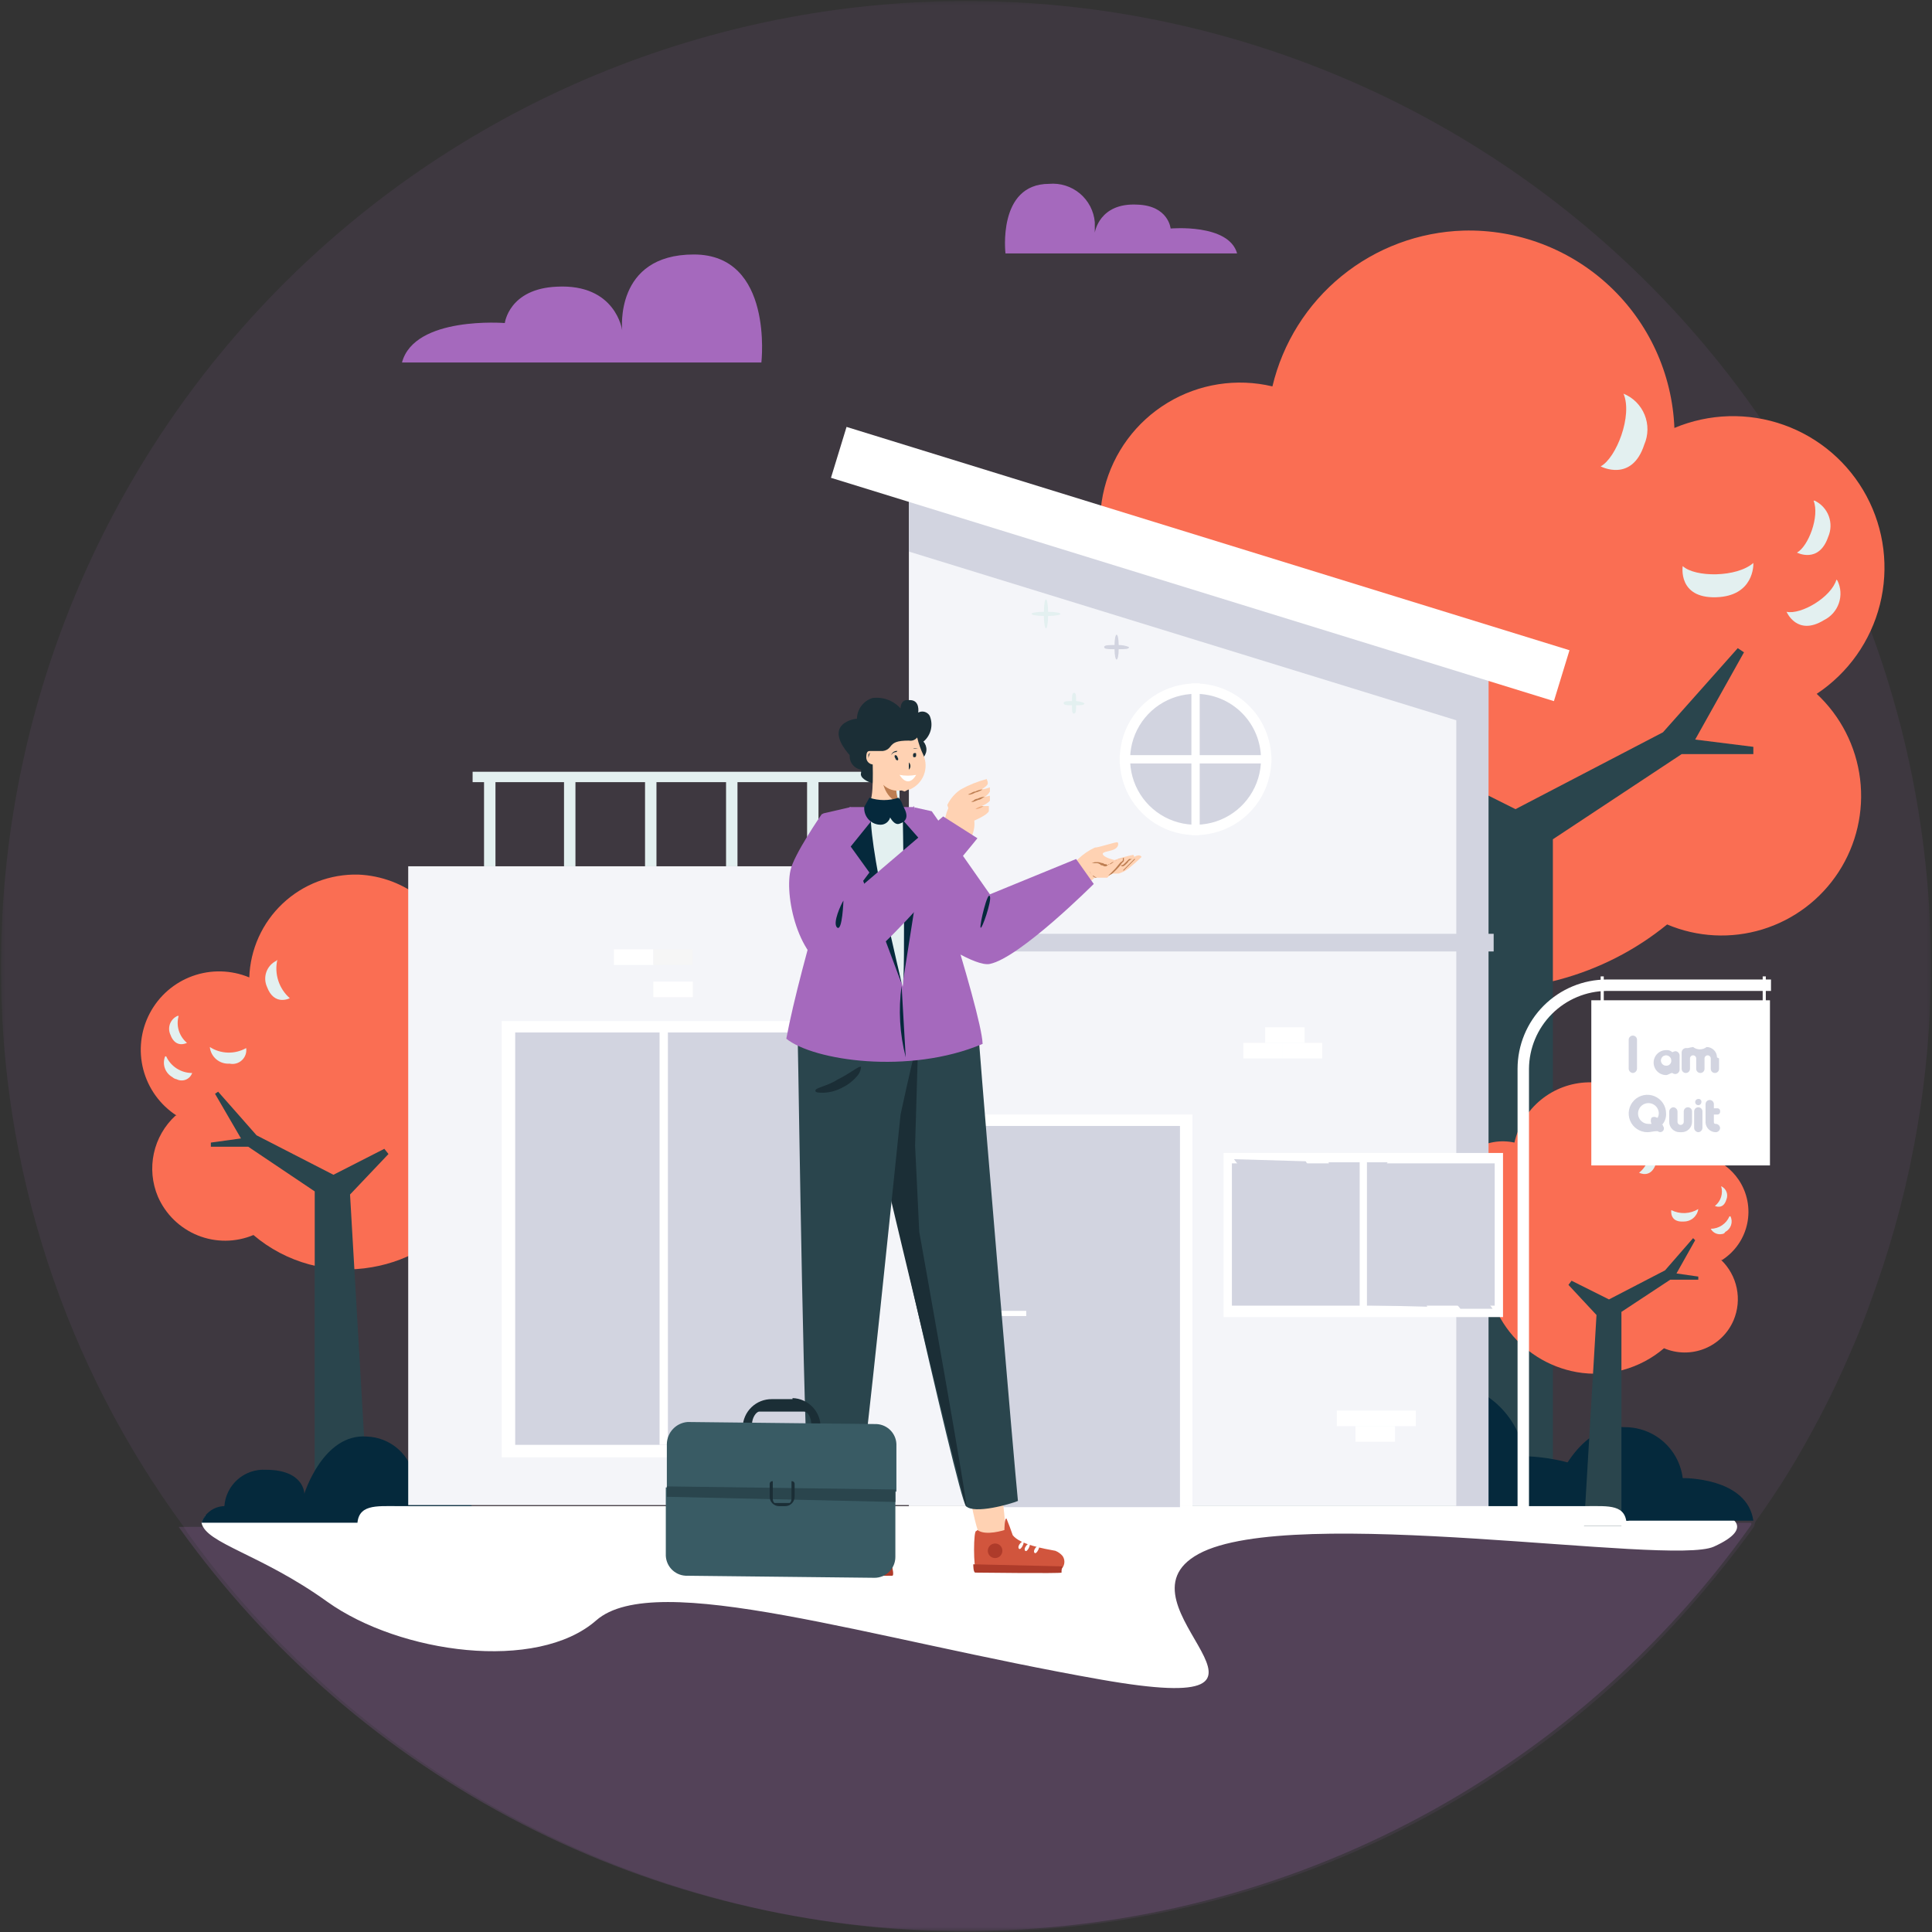 <svg width="186" height="186" viewBox="0 0 186 186" fill="none" xmlns="http://www.w3.org/2000/svg">
<rect x="0" y="0" width="186" height="186" fill="#333333" stroke="none"/>
<g clip-path="url(#clip0_3_5348)">
<mask id="mask0_3_5348" style="mask-type:luminance" maskUnits="userSpaceOnUse" x="0" y="0" width="186" height="186">
<path d="M186 0H0V186H186V0Z" fill="white"/>
</mask>
<g mask="url(#mask0_3_5348)">
<path opacity="0.1" d="M185.9 93C185.896 103.526 184.104 113.974 180.6 123.9C180.3 124.7 180 125.6 179.7 126.4C179 128.3 178.2 130.1 177.4 131.9C176.5 133.9 175.5 135.9 174.4 137.9C172.79 140.882 170.987 143.755 169 146.5C168.983 146.605 168.949 146.706 168.9 146.8V146.9C168.8 147.1 168.6 147.3 168.5 147.5C165.506 151.557 162.231 155.4 158.7 159L158.1 159.6C140.797 176.555 117.526 186.036 93.3 186C71.153 186.001 49.733 178.093 32.9 163.7C31.4 162.4 29.9 161 28.4 159.6L27.8 159C24.213 155.452 20.935 151.604 18 147.5C17.9 147.3 17.8 147.2 17.7 147C6.196 131.352 0.026 112.421 0.1 93C0.102 68.362 9.891 44.734 27.312 27.312C44.734 9.891 68.362 0.102 93 0.1C117.638 0.102 141.266 9.891 158.688 27.312C176.109 44.734 185.898 68.362 185.9 93Z" fill="#A569BD"/>
<path opacity="0.2" d="M168.7 146.6H168.6V146.8C160.022 158.913 148.659 168.787 135.467 175.592C122.276 182.396 107.643 185.932 92.8 185.9C78.012 185.902 63.438 182.373 50.288 175.607C37.139 168.841 25.795 159.033 17.2 147L168.7 146.6Z" fill="#A569BD"/>
<path d="M19.8 145.9H166.2C166.2 145.9 169.2 147 165 148.9C160.8 150.8 124.4 144.7 115.4 149.6C106.4 154.5 128.2 165.6 106 161.7C83.8 157.8 63.1 151 57.4 156C51.7 161 38.5 159.2 31.5 154.2C25.1 149.6 19.8 148.6 19.4 146.6C19.521 146.36 19.655 146.126 19.8 145.9Z" fill="white"/>
<path d="M174.9 66.8C177.926 64.794 180.095 61.732 180.983 58.211C181.871 54.691 181.413 50.966 179.7 47.765C177.987 44.564 175.142 42.117 171.72 40.903C168.299 39.689 164.548 39.795 161.2 41.2C160.993 36 158.747 31.091 154.948 27.535C151.149 23.98 146.102 22.063 140.9 22.2C136.611 22.33 132.484 23.87 129.158 26.581C125.831 29.293 123.492 33.025 122.5 37.2C119.058 36.379 115.431 36.946 112.403 38.779C109.376 40.612 107.192 43.563 106.325 46.994C105.457 50.425 105.976 54.06 107.768 57.111C109.56 60.163 112.481 62.386 115.9 63.3C115.303 66.859 115.414 70.502 116.228 74.018C117.041 77.534 118.541 80.856 120.64 83.791C122.74 86.727 125.398 89.219 128.463 91.126C131.528 93.032 134.939 94.315 138.5 94.9C142.376 95.524 146.34 95.321 150.131 94.304C153.923 93.287 157.457 91.48 160.5 89C163.408 90.232 166.657 90.4 169.677 89.475C172.697 88.55 175.294 86.591 177.013 83.941C178.732 81.291 179.462 78.121 179.076 74.986C178.689 71.851 177.211 68.953 174.9 66.8Z" fill="#FA6E53"/>
<path d="M139.8 143.8H149.5V80.8L161.9 72.6H168.8V71.9L163.2 71.2L167.9 62.8L167.3 62.4L160.1 70.5L145.9 77.9L136.5 73.2L135.7 74.1L142.8 81.6L139.7 143.9L139.8 143.8Z" fill="#2A454D"/>
<path d="M156.3 37.9C157.2 40 155.6 44.1 154.1 44.9C154.1 44.9 157.1 46.5 158.3 42.8C158.496 42.348 158.6 41.861 158.606 41.368C158.611 40.875 158.518 40.386 158.331 39.929C158.145 39.472 157.869 39.058 157.521 38.709C157.172 38.361 156.757 38.086 156.3 37.9Z" fill="#E3F0F0"/>
<path d="M174.6 48.2C175.2 49.7 174.1 52.6 173 53.2C173 53.2 175.1 54.3 176 51.7C176.283 51.062 176.305 50.339 176.062 49.685C175.819 49.032 175.33 48.498 174.7 48.2H174.6Z" fill="#E3F0F0"/>
<path d="M176.8 55.8C176.3 57.5 173.4 59.2 172 58.9C172 58.9 173 61.3 175.6 59.7C176.276 59.368 176.792 58.781 177.035 58.069C177.279 57.356 177.23 56.576 176.9 55.9L176.8 55.8Z" fill="#E3F0F0"/>
<path d="M168.8 54.2C167.2 55.6 163.2 55.6 162 54.5C162 54.5 161.5 57.6 165.2 57.5C168.9 57.4 168.8 54.3 168.8 54.3V54.2Z" fill="#E3F0F0"/>
<path d="M138.1 146.4C138.68 145.785 139.46 145.395 140.3 145.3C140.389 144.137 140.931 143.055 141.811 142.288C142.69 141.521 143.835 141.13 145 141.2C149.4 141.3 149.4 143.9 149.4 143.9C149.4 143.9 151.6 137 156.5 137.4C157.854 137.413 159.158 137.917 160.169 138.818C161.18 139.719 161.831 140.956 162 142.3C162 142.3 168.2 142.2 168.8 146.4H138.1Z" fill="#05293C"/>
<path d="M111.4 146.4C111.765 145.767 112.29 145.24 112.921 144.872C113.553 144.504 114.269 144.306 115 144.3C115 144.3 115.5 138.1 122 138.3C128.5 138.5 128.4 142.4 128.4 142.4C128.4 142.4 131.7 132.4 138.9 133C140.846 133.101 142.698 133.874 144.138 135.187C145.579 136.5 146.519 138.271 146.8 140.2C146.8 140.2 156.1 140.2 156.8 146.4H111.4Z" fill="#05293C"/>
<path d="M165.8 121.3C166.415 120.903 166.945 120.388 167.36 119.785C167.774 119.182 168.064 118.502 168.213 117.785C168.362 117.068 168.367 116.329 168.227 115.611C168.087 114.892 167.806 114.209 167.4 113.6C166.677 112.525 165.608 111.731 164.371 111.349C163.134 110.967 161.803 111.02 160.6 111.5C160.533 109.516 159.687 107.638 158.246 106.272C156.806 104.906 154.885 104.161 152.9 104.2C151.24 104.238 149.64 104.829 148.353 105.88C147.067 106.931 146.169 108.381 145.8 110C144.462 109.707 143.062 109.952 141.902 110.681C140.742 111.411 139.916 112.567 139.6 113.9C139.303 115.184 139.512 116.534 140.182 117.669C140.852 118.804 141.932 119.639 143.2 120C142.76 122.742 143.415 125.547 145.023 127.81C146.632 130.074 149.066 131.614 151.8 132.1C153.283 132.359 154.805 132.286 156.257 131.889C157.709 131.491 159.056 130.778 160.2 129.8C160.817 130.063 161.48 130.202 162.151 130.208C162.822 130.215 163.487 130.089 164.11 129.839C164.732 129.588 165.299 129.217 165.777 128.747C166.256 128.277 166.638 127.717 166.9 127.1C167.31 126.125 167.415 125.049 167.2 124.014C166.986 122.978 166.463 122.032 165.7 121.3H165.8Z" fill="#FA6E53"/>
<path d="M152.4 146.9H156.1V126.3L160.8 123.2H163.5V122.9L161.4 122.6L163.2 119.4L163 119.2L160.3 122.3L154.9 125.1L151.3 123.3L151 123.7L153.7 126.6L152.5 146.9H152.4Z" fill="#2A454D"/>
<path d="M158.7 110.2C158.831 110.689 158.815 111.205 158.655 111.685C158.495 112.165 158.198 112.587 157.8 112.9C157.8 112.9 158.9 113.5 159.4 112.1C159.54 111.753 159.546 111.366 159.417 111.015C159.288 110.663 159.032 110.373 158.7 110.2Z" fill="#E3F0F0"/>
<path d="M165.7 114.2C165.803 114.54 165.801 114.904 165.694 115.243C165.587 115.582 165.38 115.881 165.1 116.1C165.1 116.1 165.9 116.5 166.2 115.5C166.304 115.261 166.31 114.991 166.217 114.747C166.123 114.504 165.937 114.308 165.7 114.2Z" fill="#E3F0F0"/>
<path d="M166.5 117.1C166.349 117.453 166.099 117.755 165.779 117.968C165.459 118.181 165.084 118.297 164.7 118.3C164.804 118.492 164.967 118.645 165.166 118.735C165.365 118.825 165.587 118.848 165.8 118.8C165.863 118.796 165.925 118.776 165.977 118.741C166.03 118.706 166.072 118.657 166.1 118.6C166.362 118.464 166.561 118.231 166.654 117.951C166.747 117.671 166.728 117.366 166.6 117.1H166.5Z" fill="#E3F0F0"/>
<path d="M163.5 116.4C163.111 116.636 162.668 116.769 162.213 116.787C161.758 116.804 161.306 116.706 160.9 116.5C160.9 116.5 160.7 117.7 162.1 117.6C162.439 117.603 162.768 117.484 163.025 117.263C163.283 117.042 163.452 116.736 163.5 116.4Z" fill="#E3F0F0"/>
<path d="M17 107.4C15.418 106.377 14.275 104.799 13.798 102.976C13.32 101.153 13.542 99.217 14.42 97.55C15.298 95.882 16.767 94.604 18.54 93.965C20.313 93.327 22.261 93.375 24 94.1C24.09 91.398 25.245 88.842 27.211 86.988C29.178 85.133 31.798 84.131 34.5 84.2C36.727 84.294 38.863 85.104 40.593 86.509C42.322 87.914 43.552 89.84 44.1 92C45.887 91.595 47.762 91.906 49.323 92.866C50.884 93.826 52.007 95.359 52.451 97.137C52.895 98.915 52.626 100.796 51.701 102.378C50.776 103.96 49.268 105.116 47.5 105.6C48.117 109.325 47.232 113.144 45.039 116.218C42.846 119.292 39.524 121.371 35.8 122C33.789 122.353 31.724 122.258 29.754 121.723C27.784 121.187 25.955 120.223 24.4 118.9C22.688 119.616 20.763 119.629 19.041 118.937C17.32 118.244 15.94 116.902 15.2 115.2C14.645 113.883 14.51 112.427 14.814 111.031C15.118 109.634 15.847 108.366 16.9 107.4H17Z" fill="#FA6E53"/>
<path d="M35.3 142.7H30.3V114.7L23.9 110.4H20.3V110L23.2 109.6L20.7 105.3L21 105.1L24.7 109.3L32.1 113.1L37 110.6L37.4 111.1L33.7 115L35.3 142.6V142.7Z" fill="#2A454D"/>
<path d="M26.7 92.4C26.549 93.068 26.581 93.764 26.792 94.415C27.003 95.066 27.386 95.648 27.9 96.1C27.9 96.1 26.4 96.9 25.7 95C25.498 94.548 25.479 94.035 25.646 93.569C25.814 93.103 26.156 92.719 26.6 92.5L26.7 92.4Z" fill="#E3F0F0"/>
<path d="M17.2 97.8C17.068 98.264 17.073 98.757 17.215 99.218C17.358 99.68 17.63 100.09 18 100.4C18 100.4 16.9 101 16.4 99.6C16.326 99.436 16.286 99.259 16.282 99.079C16.277 98.9 16.308 98.721 16.373 98.553C16.439 98.386 16.536 98.233 16.661 98.104C16.786 97.974 16.935 97.871 17.1 97.8H17.2Z" fill="#E3F0F0"/>
<path d="M16 101.7C16.219 102.179 16.571 102.584 17.014 102.868C17.458 103.152 17.974 103.302 18.5 103.3C18.45 103.445 18.369 103.577 18.264 103.688C18.158 103.799 18.029 103.886 17.887 103.943C17.745 104 17.592 104.025 17.439 104.018C17.286 104.011 17.136 103.97 17 103.9C16.85 103.875 16.71 103.805 16.6 103.7C16.258 103.511 15.998 103.202 15.869 102.833C15.74 102.465 15.751 102.061 15.9 101.7H16Z" fill="#E3F0F0"/>
<path d="M20.2 100.8C20.719 101.134 21.319 101.319 21.936 101.337C22.553 101.355 23.163 101.204 23.7 100.9C23.732 101.113 23.711 101.331 23.64 101.534C23.569 101.738 23.45 101.921 23.292 102.068C23.135 102.216 22.945 102.323 22.737 102.381C22.529 102.438 22.311 102.445 22.1 102.4C21.637 102.433 21.18 102.285 20.825 101.986C20.47 101.687 20.246 101.262 20.2 100.8Z" fill="#E3F0F0"/>
<path d="M45.6 146.6H19.4C19.559 146.14 19.855 145.74 20.249 145.454C20.642 145.168 21.114 145.01 21.6 145C21.673 144.008 22.134 143.085 22.882 142.43C23.631 141.775 24.607 141.441 25.6 141.5C29.3 141.5 29.3 143.8 29.3 143.8C29.3 143.8 31.1 138 35.3 138.3C36.426 138.335 37.504 138.765 38.345 139.514C39.186 140.264 39.736 141.285 39.9 142.4C39.9 142.4 45.9 142.4 45.7 146.6H45.6Z" fill="#05293C"/>
<path d="M147.2 146.4H146.1V102.9C146.1 100.619 147.006 98.432 148.619 96.819C150.232 95.206 152.419 94.3 154.7 94.3H170.5V95.4H154.7C152.715 95.414 150.816 96.209 149.413 97.612C148.009 99.016 147.214 100.915 147.2 102.9V146.4Z" fill="white"/>
<path d="M154.4 94H154.1V96.8H154.4V94Z" fill="white"/>
<path d="M170 94H169.7V96.8H170V94Z" fill="white"/>
<path d="M170.4 96.3H153.2V112.2H170.4V96.3Z" fill="white"/>
<path d="M105.7 83.4H39.3V144.9H105.7V83.4Z" fill="#F4F5F9"/>
<path d="M143.3 145H87.5V44.6L143.3 61.8V145Z" fill="#F4F5F9"/>
<path d="M140.2 60.8V145H143.3V61.7L140.2 60.7V60.8Z" fill="url(#paint0_linear_3_5348)"/>
<path d="M143.3 61.7V70.3L87.5 53.1V44.5L143.3 61.7Z" fill="url(#paint1_linear_3_5348)"/>
<path d="M152.8 145H38.3C36.2 145 34.4 144.8 34.4 146.9H156.6C156.6 144.8 154.9 145 152.7 145H152.8Z" fill="white"/>
<path d="M117.8 111V126.8H144.7V111H117.8Z" fill="white"/>
<path d="M143.9 112V125.7H118.6V112H143.9Z" fill="url(#paint2_linear_3_5348)"/>
<path d="M133.5 112L143.7 126H140.6L135.4 119.6L137.4 125.8L129.4 125.6L118.8 111.6L125.7 111.8L130.4 118.8L127.9 111.9H133.6L133.5 112Z" fill="url(#paint3_linear_3_5348)"/>
<path d="M131.6 111.2V126.4H130.9V111.2H131.6Z" fill="white"/>
<path d="M79.5 140.3H48.3V98.3H79.5V140.3Z" fill="white"/>
<path d="M78.3 99.4H49.6V139.1H78.3V99.4Z" fill="url(#paint4_linear_3_5348)"/>
<path d="M64.3 139.1H63.5V98.5H64.3V139.1Z" fill="white"/>
<path d="M62.9 94.5H66.7V96H62.9V94.5Z" fill="white"/>
<path d="M59.1 91.4V92.9H62.9V91.4H59.1Z" fill="white"/>
<path d="M62.9 91.4H66.7V92.9H62.9V91.4Z" fill="#F6F6F6"/>
<path d="M134.3 137.3H130.5V138.8H134.3V137.3Z" fill="white"/>
<path d="M132.5 135.8H128.7V137.3H132.5V135.8Z" fill="white"/>
<path d="M132.5 135.8H136.3V137.3H132.5V135.8Z" fill="white"/>
<path d="M125.6 98.9H121.8V100.4H125.6V98.9Z" fill="white"/>
<path d="M127.3 100.4H123.5V101.9H127.3V100.4Z" fill="white"/>
<path d="M123.5 100.4H119.7V101.9H123.5V100.4Z" fill="white"/>
<path d="M143.8 89.9H86.6V91.6H143.8V89.9Z" fill="url(#paint5_linear_3_5348)"/>
<path d="M47.7 83.4H46.6V74.8H47.7V83.4Z" fill="#E3F0F0"/>
<path d="M55.4 74.8H54.3V83.4H55.4V74.8Z" fill="#E3F0F0"/>
<path d="M63.2 74.8H62.1V83.4H63.2V74.8Z" fill="#E3F0F0"/>
<path d="M71 74.8H69.9V83.4H71V74.8Z" fill="#E3F0F0"/>
<path d="M78.8 74.8H77.7V83.4H78.8V74.8Z" fill="#E3F0F0"/>
<path d="M86.5 74.8H85.4V83.4H86.5V74.8Z" fill="#E1D7DB"/>
<path d="M86.6 79.4L85.5 76.1V74.8H86.6V79.4Z" fill="#E3F0F0"/>
<path d="M87.8 75.3H45.5V74.3H87.8V75.3Z" fill="#E3F0F0"/>
<path d="M149.6 67.5L80 46L81.5 41.1L151.1 62.6L149.6 67.5Z" fill="white"/>
<path d="M122.4 73.1C122.4 74.544 121.972 75.955 121.17 77.156C120.368 78.356 119.228 79.292 117.894 79.844C116.56 80.397 115.092 80.541 113.676 80.26C112.26 79.978 110.959 79.283 109.938 78.262C108.917 77.241 108.222 75.94 107.94 74.524C107.659 73.108 107.803 71.64 108.356 70.306C108.908 68.972 109.844 67.832 111.044 67.03C112.245 66.228 113.656 65.8 115.1 65.8C117.033 65.811 118.883 66.583 120.25 67.95C121.617 69.317 122.389 71.167 122.4 73.1Z" fill="white"/>
<path d="M121.4 73.1C121.4 74.346 121.031 75.564 120.338 76.6C119.646 77.636 118.662 78.444 117.511 78.92C116.36 79.397 115.093 79.522 113.871 79.279C112.649 79.036 111.526 78.436 110.645 77.555C109.764 76.674 109.164 75.551 108.921 74.329C108.678 73.107 108.803 71.84 109.28 70.689C109.756 69.538 110.564 68.554 111.6 67.862C112.636 67.169 113.854 66.8 115.1 66.8C115.928 66.796 116.749 66.957 117.515 67.272C118.281 67.588 118.977 68.052 119.562 68.638C120.148 69.223 120.612 69.919 120.927 70.685C121.243 71.451 121.403 72.272 121.4 73.1Z" fill="url(#paint6_linear_3_5348)"/>
<path d="M115.5 65.8H114.7V80.4H115.5V65.8Z" fill="white"/>
<path d="M122.4 72.7V73.5H107.8V72.7H122.4Z" fill="white"/>
<path d="M114.8 107.3H93.2V145H114.8V107.3Z" fill="white"/>
<path d="M113.6 108.4H94.3V145.1H113.6V108.4Z" fill="url(#paint7_linear_3_5348)"/>
<path d="M98.8 126.7H95.5V126.2H98.8V126.7Z" fill="white"/>
<path d="M104.4 67.7C104.149 67.58 103.877 67.512 103.6 67.5C103.6 67 103.6 66.7 103.4 66.7C103.2 66.7 103.2 67.1 103.2 67.5C102.7 67.5 102.4 67.5 102.4 67.7C102.4 67.9 102.8 67.9 103.2 67.9C103.2 68.4 103.2 68.7 103.4 68.7C103.6 68.7 103.6 68.3 103.6 67.9C104.1 67.9 104.4 67.9 104.4 67.7Z" fill="#E3F0F0"/>
<path d="M102.1 59.1C102.1 59 101.6 58.9 100.9 58.9C100.9 58.2 100.8 57.7 100.7 57.7C100.6 57.7 100.5 58.2 100.5 58.9C99.8 58.9 99.3 59 99.3 59.1C99.3 59.2 99.8 59.3 100.5 59.3C100.5 60 100.6 60.5 100.7 60.5C100.8 60.5 100.9 60 100.9 59.3C101.6 59.3 102.1 59.2 102.1 59.1Z" fill="#E3F0F0"/>
<path d="M108.7 62.3C108.385 62.163 108.044 62.095 107.7 62.1C107.7 61.5 107.6 61.1 107.5 61.1C107.4 61.1 107.3 61.5 107.3 62.1C106.7 62.1 106.3 62.1 106.3 62.3C106.3 62.5 106.7 62.5 107.3 62.5C107.3 63.1 107.4 63.5 107.5 63.5C107.6 63.5 107.7 63.1 107.7 62.5C108.3 62.5 108.7 62.5 108.7 62.3Z" fill="url(#paint8_linear_3_5348)"/>
<path d="M38.8 34.9H73.3C73.3 34.9 74.5 24.5 66.8 24.5C59.1 24.5 59.9 31.8 59.9 31.8C59.9 31.8 59.3 27.3 53.6 27.6C49 27.8 48.6 31.1 48.6 31.1C48.6 31.1 39.9 30.4 38.7 34.9H38.8Z" fill="#A569BD"/>
<path d="M119 24.4H96.8C96.8 24.4 96 17.7 101 17.7C101.532 17.652 102.069 17.71 102.578 17.871C103.088 18.031 103.561 18.291 103.97 18.635C104.379 18.979 104.715 19.4 104.961 19.875C105.206 20.349 105.356 20.867 105.4 21.4V22.4C105.4 22.4 105.8 19.5 109.5 19.7C112.5 19.8 112.7 22 112.7 22C112.7 22 118.3 21.5 119.1 24.4H119Z" fill="#A569BD"/>
<path d="M93.5 144.6C93.5 144.8 94.1 147.8 94.5 148.1C94.9 148.4 96.7 148 96.8 147.6C96.8 146.4 96.6 145.2 96.5 144L93.5 144.7V144.6Z" fill="#FFD2B3"/>
<path d="M94 147.4C93.7 147.2 93.7 151.1 94 151.2C94.3 151.3 101.4 151.5 102 151.2C102.115 151.13 102.214 151.038 102.292 150.929C102.369 150.82 102.424 150.696 102.452 150.565C102.48 150.434 102.481 150.298 102.455 150.167C102.429 150.035 102.376 149.91 102.3 149.8C102.111 149.579 101.871 149.407 101.6 149.3C100.5 149.1 98.2 148.7 97.5 147.8C97.3 147.2 97.1 146.7 96.9 146.2C96.7 146.1 96.7 147.3 96.7 147.3C96.7 147.3 94.9 147.9 94.1 147.3L94 147.4Z" fill="#D1553D"/>
<path d="M93.7 150.6C93.7 150.7 93.7 151.4 93.9 151.4C94.1 151.4 102.1 151.5 102.2 151.4C102.184 151.195 102.219 150.989 102.3 150.8L93.7 150.6Z" fill="#AE3B2A"/>
<path d="M98.1 149.1C97.9 148.9 98.3 148.4 98.5 148.4C98.7 148.4 98.3 149.3 98.1 149.1Z" fill="white"/>
<path d="M98.7 149.3C98.5 149.1 98.9 148.6 99.1 148.6C99.3 148.6 98.9 149.5 98.7 149.3Z" fill="white"/>
<path d="M99.6 149.5C99.4 149.3 99.8 148.8 100 148.8C100.2 148.8 99.8 149.7 99.6 149.5Z" fill="white"/>
<path d="M96.5 149.3C96.5 149.438 96.459 149.574 96.382 149.689C96.305 149.804 96.196 149.894 96.068 149.947C95.94 150 95.799 150.013 95.663 149.986C95.528 149.959 95.403 149.893 95.305 149.795C95.207 149.697 95.141 149.572 95.114 149.436C95.087 149.301 95.1 149.16 95.153 149.032C95.206 148.904 95.296 148.795 95.411 148.718C95.526 148.641 95.662 148.6 95.8 148.6C95.893 148.598 95.985 148.614 96.07 148.649C96.156 148.683 96.234 148.735 96.3 148.8C96.365 148.866 96.417 148.944 96.451 149.029C96.486 149.115 96.502 149.207 96.5 149.3Z" fill="#AE3B2A"/>
<path d="M94.2 99.6C94.9 108.7 97.6 140.5 98 144.5C97.3 144.8 93.8 145.8 93 145C92.2 144.2 83 102.5 82.4 99.7H94.2V99.6Z" fill="#2A454D"/>
<path d="M88.4 100.1L88.1 110.3L88.5 118.6C88.5 118.6 93.5 146.5 93 145C90.7 136.6 82.5 101.6 82 99.7L88.3 100.2L88.4 100.1Z" fill="#1B2E36"/>
<path d="M79.9 147.1C78.9 147.1 78 147.1 78 147.5C77.959 148.803 78.026 150.108 78.2 151.4C78.4 151.5 85 151.4 85.6 151.4C86.2 151.4 86 149.1 84 149.1L81.6 147.1H79.9Z" fill="#D1553D"/>
<path d="M78.1 150.9C78.1 150.9 80.9 151 82.5 151C83.065 150.638 83.73 150.463 84.4 150.5C84.664 150.465 84.933 150.482 85.19 150.551C85.447 150.619 85.689 150.738 85.9 150.9C85.9 150.9 86.1 151.7 85.9 151.7C85.7 151.7 78.4 151.8 78.3 151.7C78.1 151.5 78.1 150.9 78.1 150.9Z" fill="#AE3B2A"/>
<path d="M78.1 143.7C78.1 143.9 78.3 146.9 78.3 147.7C78.7 148.1 81 148.2 81.2 147.8C81.2 147.1 81.5 143.7 81.5 143.7H78.1Z" fill="#FFD2B3"/>
<path d="M79.2 148.2C79 148 78.9 146.6 79.5 146.2C80.1 145.8 81.1 145.8 81.3 146.2C81.572 146.836 81.74 147.511 81.8 148.2C81.8 148.5 79.6 148.9 79.1 148.2H79.2Z" fill="#D1553D"/>
<path d="M81 150.2C81.414 149.82 81.906 149.534 82.441 149.361C82.976 149.189 83.542 149.134 84.1 149.2C83.776 148.988 83.401 148.866 83.014 148.849C82.627 148.831 82.242 148.918 81.9 149.1C80.8 149.5 81 150.2 81 150.2Z" fill="#AE3B2A"/>
<path d="M78.8 149.9C79.076 149.9 79.3 149.587 79.3 149.2C79.3 148.813 79.076 148.5 78.8 148.5C78.524 148.5 78.3 148.813 78.3 149.2C78.3 149.587 78.524 149.9 78.8 149.9Z" fill="#AE3B2A"/>
<path d="M81.3 148.8C81.6 148.6 83 148.6 82.7 148.4C82.4 148.2 81.3 148.4 81.3 148.7V148.8Z" fill="white"/>
<path d="M80.9 148.4C81.2 148.2 82.6 148.2 82.3 148C82 147.8 80.9 148 80.9 148.3V148.4Z" fill="white"/>
<path d="M80.5 147.9C80.8 147.7 82.2 147.7 81.9 147.5C81.6 147.3 80.5 147.5 80.5 147.8V147.9Z" fill="white"/>
<path d="M88.2 100.8C87.8 102.2 86.7 107.3 86.7 107.3C86.7 107.3 82.9 144.4 82.6 144.7C82.2 145.2 79.7 145.5 78 144.7C77.4 143.3 76.9 104.1 76.8 100.1L88.2 100.8Z" fill="#2A454D"/>
<path d="M78.5 105C78.5 104.7 79.6 104.6 80.7 103.9C81.9 103.3 82.7 102.6 82.9 102.7C82.882 102.991 82.777 103.269 82.6 103.5C82.194 104.005 81.682 104.415 81.1 104.7C80.547 105.004 79.931 105.175 79.3 105.2C78.8 105.2 78.5 105.2 78.5 105Z" fill="#1B2E36"/>
<path d="M103.8 82.7C104.267 82.245 104.808 81.873 105.4 81.6C105.8 81.6 107.5 81 107.6 81.1C107.7 81.2 107.7 81.6 107.2 81.8C106.7 82 106 82 106.2 82.3C106.4 82.6 107.3 82.8 107.3 82.8C107.886 82.587 108.488 82.42 109.1 82.3C109.154 82.354 109.19 82.424 109.2 82.5C109.5 82.3 109.8 82.3 109.9 82.5C109.9 82.5 109.4 83 108.9 83.4C108.562 83.726 108.15 83.966 107.7 84.1H107L106.6 84.5H105.4L104.4 85.3L103 83.3L103.7 82.8L103.8 82.7Z" fill="#FFD2B3"/>
<path d="M105.1 83.1H105.5C105.594 83.088 105.689 83.1 105.776 83.135C105.864 83.17 105.941 83.227 106 83.3C106.108 83.299 106.214 83.335 106.3 83.4H106.5L106.8 83.2L107.1 83C107.3 83 107.5 82.8 107.7 82.7C107.808 82.7 107.914 82.665 108 82.6H108.1V82.8C108.1 82.8 108.1 82.9 107.9 83C107.7 83.2 107.5 83.5 107.3 83.7L106.9 84.1L106.7 84.3C106.777 84.293 106.848 84.257 106.9 84.2C107 84.2 107.2 84 107.4 83.8C107.624 83.588 107.825 83.354 108 83.1L108.2 82.9V82.6H108.1C107.992 82.6 107.886 82.635 107.8 82.7C107.6 82.7 107.4 82.9 107.2 83L106.9 83.2H106.7V83.3C106.623 83.293 106.552 83.257 106.5 83.2C106.446 83.207 106.391 83.201 106.339 83.184C106.287 83.167 106.239 83.138 106.2 83.1C106 83.1 105.9 83 105.7 83H105.4L105.1 83.1Z" fill="url(#paint9_linear_3_5348)"/>
<path d="M105.5 84.5C105.423 84.493 105.352 84.457 105.3 84.4C105.274 84.4 105.248 84.389 105.229 84.371C105.211 84.352 105.2 84.326 105.2 84.3C105.077 84.186 104.975 84.05 104.9 83.9C104.9 84 105.1 84.2 105.2 84.3C105.277 84.307 105.348 84.343 105.4 84.4L105.6 84.5H105.5Z" fill="url(#paint10_linear_3_5348)"/>
<path d="M107.9 83.3H108C108.1 83.3 108.2 83.2 108.3 83.1L108.5 82.9L108.7 82.7H109.2L109 82.9L108.4 83.5L108.1 83.8H108.2L108.5 83.5L109.1 82.9L109.3 82.7H109.1C109.046 82.693 108.991 82.699 108.939 82.716C108.887 82.733 108.839 82.762 108.8 82.8C108.8 82.8 108.6 82.9 108.6 83L108.4 83.2C108.4 83.2 108.2 83.4 108.1 83.4H108L107.9 83.3Z" fill="url(#paint11_linear_3_5348)"/>
<path d="M87.9 77.7L89.7 78.1L95.3 86.1L103.6 82.7L105.3 85.1C105.3 85.1 98.2 92.2 95.3 92.8C93.9 93.1 90 90.4 90 90.4L88 77.6L87.9 77.7Z" fill="#A569BD"/>
<path d="M95.3 86.3C95.1 85.7 94.3 89 94.4 89.3C94.5 89.6 95.5 86.7 95.3 86.3Z" fill="#05293C"/>
<path d="M87.9 77.7H81.8C81.8 77.7 77.1 92.5 75.7 100C78.3 102.1 87.5 103.5 94.6 100.5C94.5 97.3 88 77.7 88 77.7H87.9Z" fill="#A569BD"/>
<path d="M84 78.8L86.8 94.7L83.1 84.8L83.7 84L81.9 81.5L84 78.9V78.8Z" fill="#05293C"/>
<path d="M86.7 78.6L86.9 94.7L88.5 84.5L87.6 83.5L88.9 81.2L86.7 78.7V78.6Z" fill="#05293C"/>
<path d="M83.9 77.8H86.9C86.9 77.8 87.2 93.9 86.9 95C86.9 95 83.3 80.4 83.9 77.8Z" fill="#E3F0F0"/>
<path d="M82.5 69.2C82.507 68.751 82.657 68.316 82.926 67.957C83.195 67.598 83.571 67.333 84 67.2C84.498 67.135 85.003 67.192 85.474 67.367C85.944 67.541 86.365 67.827 86.7 68.2C86.7 67.8 86.9 67.4 87.3 67.4H87.6C88.6 67.4 88.4 68.6 88.4 68.6C88.587 68.5 88.805 68.475 89.01 68.531C89.214 68.587 89.39 68.719 89.5 68.9C89.683 69.326 89.724 69.799 89.616 70.25C89.507 70.7 89.257 71.104 88.9 71.4C89.001 71.51 89.078 71.64 89.128 71.781C89.177 71.922 89.198 72.072 89.189 72.221C89.18 72.37 89.14 72.516 89.073 72.65C89.007 72.784 88.914 72.903 88.8 73C88.583 73.2 88.296 73.308 88 73.3C87.989 73.454 87.945 73.605 87.871 73.741C87.798 73.877 87.696 73.996 87.574 74.091C87.451 74.185 87.31 74.252 87.159 74.289C87.009 74.325 86.852 74.329 86.7 74.3H86.5C86.474 74.697 86.335 75.079 86.1 75.4C85.5 76 82.6 75.3 82.9 74.4V74.1C82.591 74.052 82.31 73.894 82.108 73.655C81.906 73.416 81.796 73.113 81.8 72.8V72.7C79.1 69.6 82.4 69.2 82.4 69.2H82.5Z" fill="#1B2E36"/>
<path d="M83.4 71.4C82.7 71.8 83.1 74.5 84.3 74.6C84.785 73.86 85.156 73.051 85.4 72.2C85.4 72.2 83.9 71.1 83.4 71.3V71.4Z" fill="#1B2E36"/>
<path d="M83.9 73.1L86.2 74.6C86.145 75.478 86.247 76.358 86.5 77.2C86.621 77.338 86.688 77.516 86.688 77.7C86.688 77.884 86.621 78.062 86.5 78.2C86.392 78.254 86.291 78.321 86.2 78.4C85.1 78.8 84.3 78.2 83.6 77.3C84.2 77.3 84 73.1 84 73.1H83.9Z" fill="#FFD2B3"/>
<path d="M86.6 77.3C85 76.8 84.9 74.8 84.9 74.8L86.3 75.7C86.253 76.251 86.357 76.804 86.6 77.3Z" fill="url(#paint12_linear_3_5348)"/>
<path d="M88.5 70.2C88.6 70.729 88.6 71.271 88.5 71.8C88.3 72.7 87.4 70.5 87.4 70.5L88.5 70.2Z" fill="#1B2E36"/>
<path d="M86.8 76.1C85.4 76.3 84.4 75.3 84.1 73.6C84.007 73.602 83.915 73.585 83.83 73.551C83.744 73.517 83.666 73.465 83.6 73.4C83.535 73.334 83.483 73.256 83.449 73.17C83.415 73.085 83.398 72.993 83.4 72.9C83.4 72.3 83.6 72.3 83.8 72.3H85C85.138 72.285 85.271 72.242 85.392 72.173C85.512 72.104 85.617 72.011 85.7 71.9C86 71.5 86.3 71.3 87.5 71.3C87.648 71.327 87.801 71.314 87.942 71.261C88.083 71.208 88.207 71.118 88.3 71C88.439 71.586 88.64 72.156 88.9 72.7C89.032 73.002 89.104 73.327 89.11 73.656C89.116 73.986 89.057 74.314 88.937 74.62C88.816 74.927 88.635 75.207 88.406 75.444C88.177 75.68 87.903 75.87 87.6 76C87.4 76 87.3 76.1 87.1 76.2L86.8 76.1Z" fill="#FFD2B3"/>
<path d="M86.4 72.3C86.269 72.283 86.135 72.314 86.025 72.387C85.915 72.461 85.835 72.572 85.8 72.7C85.847 72.608 85.919 72.531 86.007 72.478C86.095 72.425 86.197 72.398 86.3 72.4L86.4 72.3Z" fill="#1B2E36"/>
<path d="M87.5 74.1C87.547 74.055 87.585 74.001 87.611 73.94C87.637 73.88 87.65 73.815 87.65 73.75C87.65 73.684 87.637 73.62 87.611 73.559C87.585 73.499 87.547 73.445 87.5 73.4V74V74.1Z" fill="#1B2E36"/>
<path d="M83.7 72.6C83.7 72.7 83.6 72.9 83.6 73V72.7C83.603 72.648 83.626 72.599 83.662 72.562C83.699 72.526 83.748 72.503 83.8 72.5L83.7 72.6Z" fill="#1B2E36"/>
<path d="M86.2 73C86.204 73.052 86.226 73.101 86.263 73.138C86.299 73.174 86.348 73.196 86.4 73.2C86.5 73.2 86.5 73 86.4 72.9C86.397 72.848 86.374 72.799 86.338 72.762C86.301 72.726 86.252 72.704 86.2 72.7C86.1 72.7 86.1 72.9 86.2 73Z" fill="#1B2E36"/>
<path d="M88.4 72.1C88.326 72.05 88.239 72.023 88.15 72.023C88.061 72.023 87.974 72.05 87.9 72.1C88 72.1 88.2 72 88.4 72.1Z" fill="#1B2E36"/>
<path d="M87.9 72.7C87.9 72.8 87.9 72.9 88 72.9C88.1 72.9 88.2 72.9 88.2 72.7C88.2 72.5 88.2 72.5 88.1 72.5C88 72.5 87.9 72.5 87.9 72.7Z" fill="#1B2E36"/>
<path d="M86.6 74.6C87.129 74.7 87.671 74.7 88.2 74.6C88.2 74.6 87.5 76 86.6 74.6Z" fill="white"/>
<path d="M83.2 77.7L83.7 76.8C84.609 77.1 85.591 77.1 86.5 76.8C86.691 76.996 86.828 77.237 86.9 77.5C86.9 77.6 87.9 78.9 86.6 79.3C86.1 79.5 85.7 78.7 85.7 78.7C85.644 78.897 85.527 79.072 85.365 79.198C85.203 79.324 85.005 79.395 84.8 79.4C84.589 79.403 84.38 79.363 84.185 79.284C83.989 79.204 83.812 79.086 83.663 78.937C83.514 78.788 83.396 78.611 83.316 78.415C83.237 78.22 83.197 78.011 83.2 77.8V77.7Z" fill="#05293C"/>
<path d="M86.8 94.9C86.8 94.9 87.2 101.9 87.2 101.8C86.617 99.548 86.481 97.204 86.8 94.9Z" fill="#05293C"/>
<path d="M91.2 77.5C91.49 76.892 91.939 76.374 92.5 76C93.289 75.564 94.129 75.228 95 75C95 75.1 95.1 75.2 95.1 75.4C95.1 75.6 94.8 75.8 94.5 76C94.775 75.972 95.044 75.904 95.3 75.8V76.2C95.187 76.413 95.013 76.587 94.8 76.7C94.97 76.688 95.138 76.654 95.3 76.6V77.1C95.073 77.323 94.8 77.494 94.5 77.6H95.2V78.1C95 78.5 93.8 79 93.8 79C93.845 79.419 93.796 79.842 93.658 80.24C93.519 80.637 93.295 80.999 93 81.3C92.258 80.75 91.557 80.149 90.9 79.5C90.926 78.913 91.062 78.337 91.3 77.8L91.2 77.5Z" fill="#FFD2B3"/>
<path d="M93.2 76.5H93.4C93.576 76.46 93.745 76.393 93.9 76.3C94.15 76.243 94.387 76.141 94.6 76C94.356 76.02 94.118 76.088 93.9 76.2C93.7 76.2 93.6 76.3 93.4 76.4C93.324 76.41 93.254 76.446 93.2 76.5Z" fill="url(#paint13_linear_3_5348)"/>
<path d="M93.5 77.2H93.7L94.2 77C94.4 77 94.6 76.8 94.8 76.7C94.556 76.72 94.318 76.788 94.1 76.9C94.023 76.901 93.947 76.92 93.877 76.955C93.808 76.989 93.748 77.039 93.7 77.1C93.624 77.11 93.554 77.146 93.5 77.2Z" fill="url(#paint14_linear_3_5348)"/>
<path d="M93.9 77.9C94.192 77.891 94.474 77.785 94.7 77.6C94.408 77.609 94.126 77.715 93.9 77.9Z" fill="url(#paint15_linear_3_5348)"/>
<path d="M79.1 78.4C79.1 78.4 76.4 82.3 76.1 83.8C75.5 86.5 77 93.1 80.8 93.7C83.4 94.1 94.1 80.7 94.1 80.7L90.8 78.6L81.3 86.7L81.9 77.7L79.3 78.3L79.1 78.4Z" fill="#A569BD"/>
<path d="M81.2 86.7C81 87 80.1 88.9 80.6 89.3C81.1 89.7 81.2 86.7 81.2 86.7Z" fill="#05293C"/>
<path d="M76.3 134.7H74.3C73.573 134.693 72.871 134.972 72.348 135.477C71.824 135.982 71.52 136.673 71.5 137.4V141.2C71.5 141.439 71.595 141.668 71.764 141.836C71.932 142.005 72.161 142.1 72.4 142.1V137.1C72.4 136.5 72.8 135.9 73.1 135.9H77.4C77.8 135.9 78.1 136.5 78.1 137.1V142.1C78.218 142.1 78.335 142.077 78.445 142.031C78.554 141.986 78.653 141.92 78.737 141.836C78.82 141.753 78.886 141.654 78.931 141.544C78.977 141.435 79 141.318 79 141.2V137.4C79.007 136.672 78.728 135.971 78.223 135.448C77.718 134.924 77.027 134.62 76.3 134.6V134.7Z" fill="#1B2E36"/>
<path d="M86.3 139.2V143.6L64.2 143.4V139C64.215 138.465 64.427 137.953 64.796 137.566C65.166 137.178 65.666 136.941 66.2 136.9L84.4 137.1C84.93 137.129 85.427 137.365 85.782 137.759C86.138 138.152 86.324 138.67 86.3 139.2Z" fill="#395B64"/>
<path d="M86.2 143.5V149.9C86.198 150.43 85.987 150.938 85.612 151.312C85.238 151.687 84.73 151.898 84.2 151.9L66 151.7C65.47 151.671 64.974 151.434 64.618 151.041C64.262 150.648 64.076 150.13 64.1 149.6V143.2L86.1 143.4L86.2 143.5Z" fill="#395B64"/>
<path d="M86.2 144.6L64.2 144.1V143.1L86.2 143.4V144.5V144.6Z" fill="#2A454D"/>
<path d="M74.9 145H75.6C75.839 145 76.068 144.905 76.236 144.736C76.405 144.568 76.5 144.339 76.5 144.1V142.9C76.506 142.859 76.502 142.818 76.489 142.779C76.476 142.739 76.454 142.704 76.425 142.675C76.396 142.646 76.361 142.624 76.321 142.611C76.282 142.598 76.241 142.594 76.2 142.6V144.3C76.2 144.5 76.1 144.7 76 144.7H74.6C74.5 144.7 74.4 144.5 74.4 144.3V142.6C74.359 142.594 74.318 142.598 74.279 142.611C74.24 142.624 74.204 142.646 74.175 142.675C74.146 142.704 74.124 142.739 74.111 142.779C74.098 142.818 74.094 142.859 74.1 142.9V144.1C74.1 144.339 74.195 144.568 74.364 144.736C74.532 144.905 74.761 145 75 145H74.9Z" fill="#1B2E36"/>
<path d="M157.2 103.3C157.096 103.293 156.999 103.249 156.925 103.175C156.851 103.101 156.807 103.004 156.8 102.9V100.1C156.8 99.994 156.842 99.892 156.917 99.817C156.992 99.742 157.094 99.7 157.2 99.7C157.306 99.7 157.408 99.742 157.483 99.817C157.558 99.892 157.6 99.994 157.6 100.1V102.9C157.593 103.004 157.549 103.101 157.475 103.175C157.402 103.249 157.304 103.293 157.2 103.3Z" fill="url(#paint16_linear_3_5348)"/>
<path d="M161.7 101.3V103C161.693 103.104 161.649 103.201 161.575 103.275C161.502 103.349 161.404 103.393 161.3 103.4C161.192 103.4 161.086 103.365 161 103.3C160.8 103.3 160.6 103.5 160.4 103.5C160.082 103.5 159.777 103.374 159.552 103.148C159.327 102.923 159.2 102.618 159.2 102.3C159.2 101.982 159.327 101.676 159.552 101.451C159.777 101.226 160.082 101.1 160.4 101.1C160.509 101.087 160.619 101.098 160.723 101.132C160.826 101.167 160.921 101.224 161 101.3C161.094 101.251 161.195 101.217 161.3 101.2C161.404 101.207 161.502 101.251 161.575 101.325C161.649 101.398 161.693 101.496 161.7 101.6V101.3ZM160.9 102.1C160.9 102.001 160.871 101.904 160.816 101.822C160.761 101.74 160.683 101.676 160.591 101.638C160.5 101.6 160.4 101.59 160.303 101.61C160.206 101.629 160.116 101.676 160.047 101.746C159.977 101.816 159.929 101.905 159.91 102.002C159.89 102.099 159.9 102.2 159.938 102.291C159.976 102.383 160.04 102.461 160.122 102.516C160.205 102.571 160.301 102.6 160.4 102.6C160.467 102.604 160.534 102.594 160.596 102.57C160.659 102.547 160.715 102.51 160.763 102.463C160.81 102.415 160.847 102.359 160.87 102.296C160.894 102.234 160.904 102.167 160.9 102.1Z" fill="url(#paint17_linear_3_5348)"/>
<path d="M165.5 101.9V102.9C165.5 103.006 165.458 103.108 165.383 103.183C165.308 103.258 165.206 103.3 165.1 103.3C164.994 103.3 164.892 103.258 164.817 103.183C164.742 103.108 164.7 103.006 164.7 102.9V101.9C164.7 101.82 164.668 101.744 164.612 101.688C164.556 101.632 164.48 101.6 164.4 101.6C164.32 101.6 164.244 101.632 164.188 101.688C164.132 101.744 164.1 101.82 164.1 101.9V102.9C164.1 103.006 164.058 103.108 163.983 103.183C163.908 103.258 163.806 103.3 163.7 103.3C163.594 103.3 163.492 103.258 163.417 103.183C163.342 103.108 163.3 103.006 163.3 102.9V101.9C163.3 101.82 163.268 101.744 163.212 101.688C163.156 101.632 163.08 101.6 163 101.6C162.92 101.6 162.844 101.632 162.788 101.688C162.732 101.744 162.7 101.82 162.7 101.9V102.9C162.7 103.006 162.658 103.108 162.583 103.183C162.508 103.258 162.406 103.3 162.3 103.3C162.194 103.3 162.092 103.258 162.017 103.183C161.942 103.108 161.9 103.006 161.9 102.9V101.3C161.907 101.196 161.951 101.098 162.025 101.025C162.099 100.951 162.196 100.907 162.3 100.9H162.5C162.665 100.857 162.832 100.823 163 100.8C163.185 100.946 163.414 101.025 163.65 101.025C163.886 101.025 164.115 100.946 164.3 100.8C164.565 100.8 164.82 100.905 165.007 101.093C165.195 101.28 165.3 101.535 165.3 101.8L165.5 101.9Z" fill="url(#paint18_linear_3_5348)"/>
<path d="M160.1 108.4C160.161 108.467 160.194 108.556 160.191 108.646C160.189 108.737 160.152 108.824 160.088 108.888C160.024 108.952 159.937 108.989 159.846 108.991C159.756 108.994 159.667 108.961 159.6 108.9H159.5C159.2 108.9 158.9 109 158.6 109C158.244 109 157.896 108.894 157.6 108.697C157.304 108.499 157.073 108.218 156.937 107.889C156.801 107.56 156.765 107.198 156.835 106.849C156.904 106.5 157.076 106.179 157.327 105.927C157.579 105.675 157.9 105.504 158.249 105.435C158.598 105.365 158.96 105.401 159.289 105.537C159.618 105.673 159.899 105.904 160.097 106.2C160.294 106.496 160.4 106.844 160.4 107.2C160.411 107.401 160.38 107.602 160.312 107.791C160.243 107.98 160.137 108.153 160 108.3H160.1V108.4ZM159 108.2C158.951 108.108 158.925 108.005 158.925 107.9C158.925 107.795 158.951 107.692 159 107.6C159.074 107.55 159.161 107.523 159.25 107.523C159.339 107.523 159.426 107.55 159.5 107.6H159.6C159.66 107.475 159.694 107.339 159.7 107.2C159.7 107.002 159.641 106.809 159.532 106.644C159.422 106.48 159.265 106.352 159.083 106.276C158.9 106.2 158.699 106.181 158.505 106.219C158.311 106.258 158.133 106.353 157.993 106.493C157.853 106.633 157.758 106.811 157.719 107.005C157.681 107.199 157.7 107.4 157.776 107.583C157.852 107.765 157.98 107.922 158.144 108.031C158.309 108.141 158.502 108.2 158.7 108.2H159Z" fill="url(#paint19_linear_3_5348)"/>
<path d="M161.7 109C161.435 109 161.181 108.895 160.993 108.707C160.805 108.52 160.7 108.265 160.7 108V107C160.707 106.896 160.751 106.798 160.825 106.725C160.899 106.651 160.996 106.607 161.1 106.6C161.204 106.607 161.302 106.651 161.375 106.725C161.449 106.798 161.493 106.896 161.5 107V108C161.5 108.08 161.532 108.156 161.588 108.212C161.644 108.268 161.721 108.3 161.8 108.3C161.88 108.3 161.956 108.268 162.012 108.212C162.068 108.156 162.1 108.08 162.1 108V107C162.1 106.894 162.142 106.792 162.217 106.717C162.292 106.642 162.394 106.6 162.5 106.6C162.606 106.6 162.708 106.642 162.783 106.717C162.858 106.792 162.9 106.894 162.9 107V108C162.9 108.265 162.795 108.52 162.607 108.707C162.42 108.895 162.165 109 161.9 109H161.7Z" fill="url(#paint20_linear_3_5348)"/>
<path d="M163.5 109C163.396 108.993 163.299 108.949 163.225 108.875C163.152 108.801 163.107 108.704 163.1 108.6V107C163.1 106.894 163.142 106.792 163.217 106.717C163.292 106.642 163.394 106.6 163.5 106.6C163.606 106.6 163.708 106.642 163.783 106.717C163.858 106.792 163.9 106.894 163.9 107V108.6C163.893 108.704 163.849 108.801 163.775 108.875C163.702 108.949 163.604 108.993 163.5 109ZM163.8 106.1C163.8 106.159 163.782 106.217 163.75 106.267C163.717 106.316 163.67 106.354 163.615 106.377C163.56 106.4 163.5 106.406 163.442 106.394C163.383 106.383 163.33 106.354 163.288 106.312C163.246 106.27 163.217 106.217 163.206 106.158C163.194 106.1 163.2 106.04 163.223 105.985C163.246 105.93 163.284 105.883 163.333 105.851C163.383 105.818 163.441 105.8 163.5 105.8C163.541 105.794 163.582 105.798 163.621 105.811C163.661 105.824 163.696 105.846 163.725 105.875C163.754 105.904 163.776 105.94 163.789 105.979C163.802 106.018 163.806 106.059 163.8 106.1Z" fill="url(#paint21_linear_3_5348)"/>
<path d="M165.6 108.6C165.593 108.704 165.549 108.801 165.475 108.875C165.402 108.949 165.304 108.993 165.2 109C164.95 109.004 164.709 108.914 164.523 108.747C164.337 108.58 164.222 108.349 164.2 108.1V106.3C164.2 106.194 164.242 106.092 164.317 106.017C164.392 105.942 164.494 105.9 164.6 105.9C164.706 105.9 164.808 105.942 164.883 106.017C164.958 106.092 165 106.194 165 106.3V106.7H165.3C165.341 106.694 165.382 106.698 165.421 106.711C165.461 106.724 165.496 106.746 165.525 106.775C165.554 106.804 165.576 106.84 165.589 106.879C165.602 106.918 165.606 106.959 165.6 107C165.606 107.041 165.602 107.082 165.589 107.121C165.576 107.16 165.554 107.196 165.525 107.225C165.496 107.254 165.461 107.276 165.421 107.289C165.382 107.302 165.341 107.306 165.3 107.3H165V108C165 108.1 165 108.2 165.2 108.2C165.304 108.207 165.402 108.251 165.475 108.325C165.549 108.398 165.593 108.496 165.6 108.6Z" fill="url(#paint22_linear_3_5348)"/>
</g>
</g>
<defs>
<linearGradient id="paint0_linear_3_5348" x1="-282.7" y1="599.967" x2="-282.297" y2="599.968" gradientUnits="userSpaceOnUse">
<stop stop-color="#F4F5F9"/>
<stop offset="1" stop-color="#D2D4E0"/>
</linearGradient>
<linearGradient id="paint1_linear_3_5348" x1="-410.515" y1="589.293" x2="-409.511" y2="589.293" gradientUnits="userSpaceOnUse">
<stop stop-color="#F4F5F9"/>
<stop offset="1" stop-color="#D2D4E0"/>
</linearGradient>
<linearGradient id="paint2_linear_3_5348" x1="-401.492" y1="575.005" x2="-400.505" y2="575.005" gradientUnits="userSpaceOnUse">
<stop stop-color="#F4F5F9"/>
<stop offset="1" stop-color="#D2D4E0"/>
</linearGradient>
<linearGradient id="paint3_linear_3_5348" x1="-400.788" y1="577.195" x2="-400.788" y2="575.899" gradientUnits="userSpaceOnUse">
<stop stop-color="#F4F5F9"/>
<stop offset="1" stop-color="#D2D4E0"/>
</linearGradient>
<linearGradient id="paint4_linear_3_5348" x1="-403.401" y1="595.015" x2="-402.396" y2="595.015" gradientUnits="userSpaceOnUse">
<stop stop-color="#F4F5F9"/>
<stop offset="1" stop-color="#D2D4E0"/>
</linearGradient>
<linearGradient id="paint5_linear_3_5348" x1="-410.697" y1="357.9" x2="-409.724" y2="357.9" gradientUnits="userSpaceOnUse">
<stop stop-color="#F4F5F9"/>
<stop offset="1" stop-color="#D2D4E0"/>
</linearGradient>
<linearGradient id="paint6_linear_3_5348" x1="-384.303" y1="572.705" x2="-383.9" y2="571.306" gradientUnits="userSpaceOnUse">
<stop stop-color="#F4F5F9"/>
<stop offset="1" stop-color="#D2D4E0"/>
</linearGradient>
<linearGradient id="paint7_linear_3_5348" x1="-396.306" y1="594.088" x2="-395.302" y2="594.088" gradientUnits="userSpaceOnUse">
<stop stop-color="#F4F5F9"/>
<stop offset="1" stop-color="#D2D4E0"/>
</linearGradient>
<linearGradient id="paint8_linear_3_5348" x1="-247.999" y1="435.399" x2="-247.001" y2="435.399" gradientUnits="userSpaceOnUse">
<stop stop-color="#F4F5F9"/>
<stop offset="1" stop-color="#D2D4E0"/>
</linearGradient>
<linearGradient id="paint9_linear_3_5348" x1="-285.8" y1="368.603" x2="-284.799" y2="368.603" gradientUnits="userSpaceOnUse">
<stop stop-color="#EDAC80"/>
<stop offset="0.3" stop-color="#E6A579"/>
<stop offset="0.7" stop-color="#D39367"/>
<stop offset="1" stop-color="#BD7E52"/>
</linearGradient>
<linearGradient id="paint10_linear_3_5348" x1="-26.5" y1="222.618" x2="-25.5" y2="222.618" gradientUnits="userSpaceOnUse">
<stop stop-color="#EDAC80"/>
<stop offset="0.3" stop-color="#E6A579"/>
<stop offset="0.7" stop-color="#D39367"/>
<stop offset="1" stop-color="#BD7E52"/>
</linearGradient>
<linearGradient id="paint11_linear_3_5348" x1="-127.162" y1="338.348" x2="-126.462" y2="338.348" gradientUnits="userSpaceOnUse">
<stop stop-color="#EDAC80"/>
<stop offset="0.3" stop-color="#E6A579"/>
<stop offset="0.7" stop-color="#D39367"/>
<stop offset="1" stop-color="#BD7E52"/>
</linearGradient>
<linearGradient id="paint12_linear_3_5348" x1="-178.899" y1="439.3" x2="-177.899" y2="439.3" gradientUnits="userSpaceOnUse">
<stop stop-color="#EDAC80"/>
<stop offset="0.3" stop-color="#E6A579"/>
<stop offset="0.7" stop-color="#D39367"/>
<stop offset="1" stop-color="#BD7E52"/>
</linearGradient>
<linearGradient id="paint13_linear_3_5348" x1="-105.1" y1="-104.2" x2="-104.101" y2="-104.2" gradientUnits="userSpaceOnUse">
<stop stop-color="#EDAC80"/>
<stop offset="0.3" stop-color="#E6A579"/>
<stop offset="0.7" stop-color="#D39367"/>
<stop offset="1" stop-color="#BD7E52"/>
</linearGradient>
<linearGradient id="paint14_linear_3_5348" x1="-91.701" y1="-177.3" x2="-90.701" y2="-177.3" gradientUnits="userSpaceOnUse">
<stop stop-color="#EDAC80"/>
<stop offset="0.3" stop-color="#E6A579"/>
<stop offset="0.7" stop-color="#D39367"/>
<stop offset="1" stop-color="#BD7E52"/>
</linearGradient>
<linearGradient id="paint15_linear_3_5348" x1="130.6" y1="-821.1" x2="131.6" y2="-821.1" gradientUnits="userSpaceOnUse">
<stop stop-color="#EDAC80"/>
<stop offset="0.3" stop-color="#E6A579"/>
<stop offset="0.7" stop-color="#D39367"/>
<stop offset="1" stop-color="#BD7E52"/>
</linearGradient>
<linearGradient id="paint16_linear_3_5348" x1="139.2" y1="486.6" x2="148.042" y2="486.461" gradientUnits="userSpaceOnUse">
<stop stop-color="#F4F5F9"/>
<stop offset="1" stop-color="#D2D4E0"/>
</linearGradient>
<linearGradient id="paint17_linear_3_5348" x1="-246.2" y1="435.166" x2="-243.646" y2="430.968" gradientUnits="userSpaceOnUse">
<stop stop-color="#F4F5F9"/>
<stop offset="1" stop-color="#D2D4E0"/>
</linearGradient>
<linearGradient id="paint18_linear_3_5348" x1="-296.402" y1="432.6" x2="-295.443" y2="428.196" gradientUnits="userSpaceOnUse">
<stop stop-color="#F4F5F9"/>
<stop offset="1" stop-color="#D2D4E0"/>
</linearGradient>
<linearGradient id="paint19_linear_3_5348" x1="-301.558" y1="489.801" x2="-299.658" y2="486.999" gradientUnits="userSpaceOnUse">
<stop stop-color="#F4F5F9"/>
<stop offset="1" stop-color="#D2D4E0"/>
</linearGradient>
<linearGradient id="paint20_linear_3_5348" x1="-220.302" y1="435.1" x2="-216.769" y2="431.203" gradientUnits="userSpaceOnUse">
<stop stop-color="#F4F5F9"/>
<stop offset="1" stop-color="#D2D4E0"/>
</linearGradient>
<linearGradient id="paint21_linear_3_5348" x1="126.6" y1="475.708" x2="135.269" y2="475.507" gradientUnits="userSpaceOnUse">
<stop stop-color="#F4F5F9"/>
<stop offset="1" stop-color="#D2D4E0"/>
</linearGradient>
<linearGradient id="paint22_linear_3_5348" x1="-131.17" y1="474.417" x2="-126.207" y2="473.711" gradientUnits="userSpaceOnUse">
<stop stop-color="#F4F5F9"/>
<stop offset="1" stop-color="#D2D4E0"/>
</linearGradient>
<clipPath id="clip0_3_5348">
<rect width="186" height="186" fill="white"/>
</clipPath>
</defs>
</svg>
